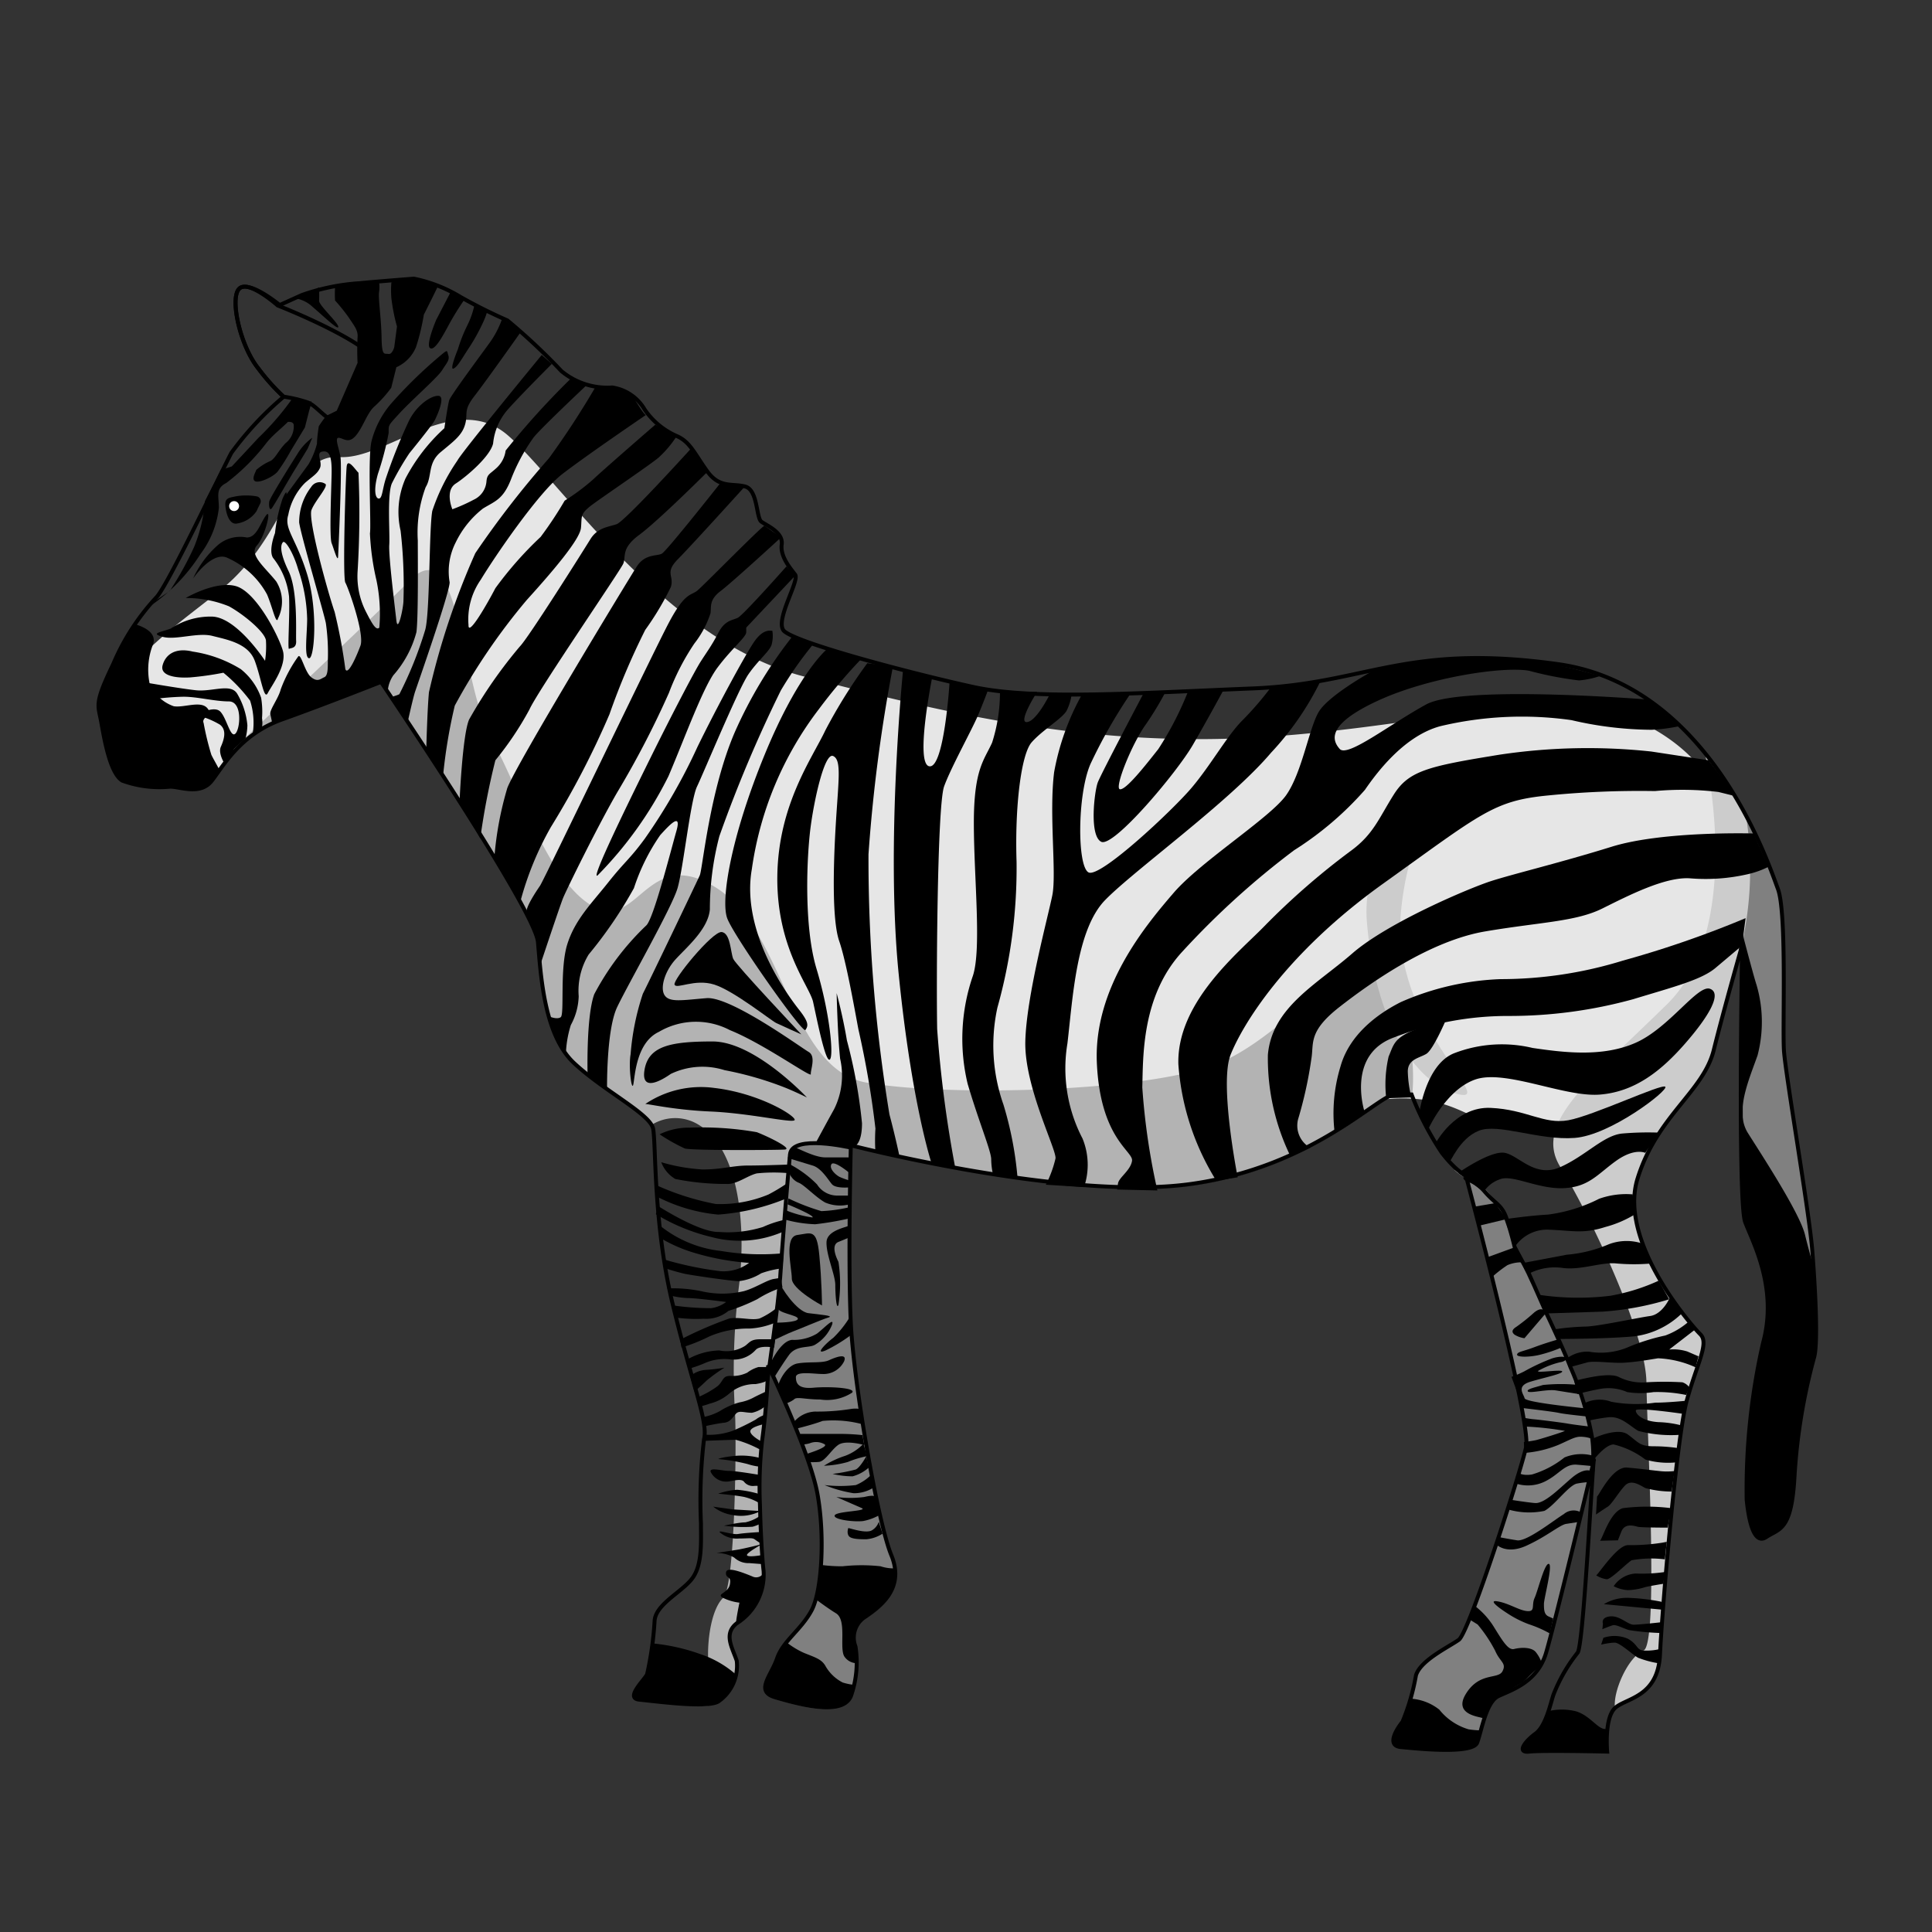 <svg id="Animals&#x52A8;&#x7269;" xmlns="http://www.w3.org/2000/svg" viewbox="0 0 128 128" width="128" height="128"><rect width="100%" height="100%" fill="#333333" stroke="none"/><defs><style>.cls-1{fill:#e6e6e6;stroke:none;}.cls-2{fill:gray;stroke:none;}.cls-3{fill:#b3b3b3;stroke:none;}.cls-4{fill:#ccc;stroke:none;}.cls-5{fill:none;stroke:#000;stroke-width:0.26px;}.cls-6{fill:#fff;stroke:none;}</style></defs><title>animals&#x52A8;&#x7269;</title><path class="cls-1" d="M109,48c-5.53-2.86-13.15,0-24.95.81s-21.63-1.62-30.82-4S37.23,32,33.69,28.88s-8.13,1.62-11.21,1.4S19.1,35,15.24,38.55c-2.31,2.1-7.27,5-8.58,9.07l0,.27c.2,1.19.59,3.37,1.39,3.86a7.18,7.18,0,0,0,3.17.4c.69,0,2,.59,2.77-.4s1.88-3.07,4.66-4.06,6.54-2.48,6.54-2.48,10.21,15.06,10.4,17.24c.06.67.13,1.52.24,2.41,9.54,3.41,23.41,8.25,27.11,9,5.79,1.13,12.58,3.51,23.13.22s10.36.65,15,.87,8.6-6.05,11.77-10.59S116.39,51.76,109,48Z"/><path class="cls-2" d="M99.26,112.4c.79-.4,2.58-.89,3.17-2.87.51-1.69,2.52-10,3-12.23,0-.53.08-1,.08-1.48,0-2.71-3.35-9.51-4-10.67s-1.74-4.09-2-4.77a6.55,6.55,0,0,0-2-2.39,4.63,4.63,0,0,0-1.17-.49,2.46,2.46,0,0,0,.71.51s4.36,16.35,4,18-3.77,12.29-4.46,12.78S94.11,110,93.81,111a14.5,14.5,0,0,1-.89,3.07c-.4.5-1.09,1.59-.1,1.68s4.76.5,5.05-.3S98.47,112.79,99.26,112.4Z"/><path class="cls-3" d="M91.92,65.1c-2.17-3.43-6.51,3.66-11.54,5.48s-17.93,2.06-23,1.14-5.37-10.05-9.94-12.91-5.14,2.86-8.11,1.26-4.91-7.77-6.85-11.31-2-13.6-5.28-10.35c-3,3-11.7,11.17-11.7,11.17l.05.18a7.64,7.64,0,0,1,3.11-2.07c2.77-1,6.54-2.48,6.54-2.48s10.21,15.06,10.4,17.24.4,6.14,2.38,8c1.82,1.73,4.56,3.13,5.14,4.11a2.94,2.94,0,0,1,3.23,0C48.68,76,49.47,80.33,49,84.88a46.11,46.11,0,0,0-.3,8.8c.1,2,0,11.43-.78,12.17s-1.07,2.77-1,4.16a9.34,9.34,0,0,1-.76,3,3.14,3.14,0,0,0,1.51-.21,2.88,2.88,0,0,0,1.19-2.68c-.3-.89-.89-1.78,0-2.48a3.81,3.81,0,0,0,1.78-3.47c-.1-.84-.2-2.6-.24-4.35a27.46,27.46,0,0,1,.14-4.27,45.67,45.67,0,0,0,.4-5s2.77,5.75,3.27,8.52.3,6.44-.4,7.73-1.88,2-2.28,3.17-1.49,2.18-.1,2.58,4.46,1.29,5-.1a6.75,6.75,0,0,0,.3-3.27,1.63,1.63,0,0,1,.69-2c1-.69,2.58-1.88,1.68-4.06s-2.48-11.3-2.68-15.36,0-11.79,0-11.79,14.17,3.67,22.39,2.58,12.58-5.95,13.67-5.95h1.08A12.46,12.46,0,0,0,91.92,65.1Z"/><path class="cls-2" d="M56.35,87.82c-.18-3.74,0-10.57,0-11.63A4.16,4.16,0,0,0,55,75.86c-1.38-.11-2.53-.18-2.64.63s-1.11,10.26-1.2,14.61a44.71,44.71,0,0,1,3,8c.5,2.77.3,6.44-.4,7.73s-1.88,2-2.28,3.17-1.49,2.18-.1,2.58,4.46,1.29,5-.1a6.75,6.75,0,0,0,.3-3.27,1.63,1.63,0,0,1,.69-2c1-.69,2.58-1.88,1.68-4.06S56.55,91.88,56.35,87.82Z"/><path class="cls-4" d="M110,109.62c.1-2.87,1.09-14.37,1.78-16.84s1.49-3.77.89-4.36-5.45-6.14-4.16-10.31,4.36-5.75,5.05-8.52,1.88-6.94,1.88-6.94-.3,17,.2,18.33,2.18,4.36,1.19,8a43.67,43.67,0,0,0-1.09,10.4c.1,1,.4,3.07,1.29,2.48s1.68-.4,1.88-4A38.46,38.46,0,0,1,120.17,90c.3-.89.1-4.56-.1-7.13s-1.78-11.69-1.88-13.28.2-9.12-.4-10.7a30.81,30.81,0,0,0-4.84-9c.29,1.33,2.41,11.82-2.5,16.64-5.25,5.15-8.88,7.89-7.07,10.79s5.66,10.9,5.7,14.26.82,17.36-.19,17.77-2.06,2.73-1.89,3.84C107.68,112.5,109.86,112.5,110,109.62Z"/><path class="cls-2" d="M115.61,81c.5,1.29,2.18,4.36,1.19,8a43.67,43.67,0,0,0-1.09,10.4c.1,1,.4,3.07,1.29,2.48s1.68-.4,1.88-4A38.46,38.46,0,0,1,120.17,90c.3-.89.1-4.56-.1-7.13s-1.78-11.69-1.88-13.28.2-9.12-.4-10.7A35.55,35.55,0,0,0,115.67,54a22.76,22.76,0,0,1-.37,9l.12-.41S115.11,79.7,115.61,81Z"/><polygon class="cls-2" points="115.11 63.72 115.11 63.72 115.11 63.72 115.11 63.72"/><path class="cls-4" d="M97.56,50.73s-7.55,3.69-7,10.35,3.19,10.67,6,11.4-4.47-4.65-3.74-12.13S97.56,50.73,97.56,50.73Z"/><path class="cls-5" d="M27.42,18.46s-2.58.2-3.57.3a14.14,14.14,0,0,0-3.86.79l-1.46.66s-2.11-1.75-2.71-1.05.1,3.77,1.29,5.25a13.86,13.86,0,0,0,1.68,1.88A21.36,21.36,0,0,0,15.33,30c-.69,1.29-4.26,8.92-5,9.61A15.18,15.18,0,0,0,7.5,44c-1.29,2.68-1,2.68-.79,3.86s.59,3.37,1.39,3.86a7.18,7.18,0,0,0,3.17.4c.69,0,2,.59,2.77-.4s1.88-3.07,4.66-4.06,6.54-2.48,6.54-2.48,10.21,15.06,10.4,17.24.4,6.14,2.38,8,5.05,3.37,5.25,4.36,0,6.24,1.29,11.59,2.38,7.83,2.08,9a34.24,34.24,0,0,0-.2,5.55c0,1.29.1,2.77-.59,3.67s-2.38,1.68-2.48,2.77a21.93,21.93,0,0,1-.5,3.57c-.2.4-1.49,1.59-.5,1.68s4.56.59,5.25.1a2.88,2.88,0,0,0,1.19-2.68c-.3-.89-.89-1.78,0-2.48a3.81,3.81,0,0,0,1.78-3.47c-.1-.84-.2-2.6-.24-4.35a27.46,27.46,0,0,1,.14-4.27,45.67,45.67,0,0,0,.4-5s2.77,5.75,3.27,8.52.3,6.44-.4,7.73-1.88,2-2.28,3.17-1.49,2.18-.1,2.58,4.46,1.29,5-.1a6.76,6.76,0,0,0,.3-3.27,1.63,1.63,0,0,1,.69-2c1-.69,2.58-1.88,1.68-4.06s-2.48-11.3-2.68-15.36,0-11.79,0-11.79,14.17,3.67,22.39,2.58,12.58-5.95,13.67-5.95h1.09a19.83,19.83,0,0,0,2,3.86c1,1.29,1.59,1.49,1.59,1.49s4.36,16.35,4,18-3.77,12.29-4.46,12.78S94.11,110,93.81,111a14.5,14.5,0,0,1-.89,3.07c-.4.5-1.09,1.59-.1,1.68s4.76.5,5.05-.3.59-2.68,1.39-3.07,2.58-.89,3.17-2.87,3.27-13.08,3.17-12.78-.69,12.49-1.09,12.78a10.7,10.7,0,0,0-1.59,2.77c-.2.59-.5,2.08-1.19,2.58s-1.29,1.29-.4,1.19,5.15,0,5.15,0-.2-2.18.5-2.87,2.87-.69,3-3.57,1.09-14.37,1.78-16.85,1.49-3.77.89-4.36-5.45-6.14-4.16-10.31,4.36-5.75,5.05-8.52,1.88-6.94,1.88-6.94-.3,17,.2,18.33,2.18,4.36,1.19,8a43.67,43.67,0,0,0-1.09,10.4c.1,1,.4,3.07,1.29,2.48s1.68-.4,1.88-4A38.46,38.46,0,0,1,120.17,90c.3-.89.1-4.56-.1-7.13s-1.78-11.69-1.88-13.28.2-9.12-.4-10.7S113.33,45.41,103.22,44,90.54,45.31,83,45.61s-14.47.79-18.53-.1-12.09-3-12.58-3.77,1.09-3.27.79-3.67-1-1.19-.89-2-1-1.25-1.35-1.51-.22-2.11-1.08-2.33-1.68.13-2.5-1-1.12-1.94-2-2.33a5,5,0,0,1-2.15-1.77,3,3,0,0,0-2.15-1.46,4.75,4.75,0,0,1-3.36-1.08,40.39,40.39,0,0,0-3.58-3.36,34.6,34.6,0,0,1-3.1-1.55A9.67,9.67,0,0,0,27.42,18.46Z"/><path class="cls-5" d="M18.4,20.24s-2-1.78-2.58-1.09.1,3.77,1.29,5.25a13.86,13.86,0,0,0,1.68,1.88,9.06,9.06,0,0,1,1.62.39c.61.24,1.27,1.27,2.12,1.39s2.66-1.82,2.78-3.45S18.4,20.24,18.4,20.24Z"/><path d="M14,50a18.6,18.6,0,0,1-.51-2.1c-.17-.4.68-.51.23-1s-1.53,0-2.21-.11a2.72,2.72,0,0,1-1.59-1.47,4.58,4.58,0,0,1,.23-2.66c.23-.73-.6-1.12-1.16-1.29A25.1,25.1,0,0,0,7.5,44c-1.29,2.68-1,2.68-.79,3.86s.59,3.37,1.39,3.86a7.18,7.18,0,0,0,3.17.4c.69,0,2,.59,2.77-.4.16-.19.32-.43.51-.69C14.35,50.64,14.1,50.22,14,50Z"/><path d="M13.58,33.2a10.09,10.09,0,0,1-.73,3.06,21.29,21.29,0,0,1-1.59,2.87c-.37.31-2,1.28-1.28,1a11.81,11.81,0,0,0,3.3-3.42,6.22,6.22,0,0,0,1.22-3.06c0-.79-.24-1.28.49-1.65a14,14,0,0,0,2.69-2.69c.49-.61,1.28-1.16,1.59-1.59s.72-1.18.72-1.18-.47-.49-.72,0A18,18,0,0,1,17.13,29l-1.77,1.9-.73.24Z"/><path d="M12.79,38.33S14,36.56,15,36.93a5.56,5.56,0,0,1,2.69,2.45c.37.86.61,2.08.73,1.59a2.51,2.51,0,0,0-.12-2.45c-.73-.92-1.83-1.77-1.28-2.38s1-2.51.61-2-.61,1.47-1.28,1.47a2.27,2.27,0,0,0-1.9.49A6.62,6.62,0,0,0,12.79,38.33Z"/><path d="M12.3,39.62a7.49,7.49,0,0,1,2.87.55c1,.55,2.38,1.71,2.45,2.26a6.39,6.39,0,0,1-.06,1.35s-1.9-2.93-3.55-2.93a4.76,4.76,0,0,0-2.69.79c-.61.24-1.41.31-.55.55s2.32-.31,3.3-.06,2.38.49,2.81,1.65.61,2.63.86,2.14,1.28-1.83,1-2.81-1.77-3.91-3.12-4.28S12.3,39.62,12.3,39.62Z"/><path d="M9.42,45.18s2.45.43,3.55.55,2.32-.49,2.75.24a5,5,0,0,1,.67,2.08,3.58,3.58,0,0,1-.12.86l-.73.67-.67,1s-.43-.67-.24-1.1.43-1.1-.06-1.47A5.44,5.44,0,0,0,13,47.38s1.16-.67,1.59-.24.67,1.77,1,1.47.49-2.14-.43-2.14-2.08-.31-3-.31a17.65,17.65,0,0,0-2.14.18Z"/><path d="M14.8,44.57a19.84,19.84,0,0,1-2.2.31c-1,.06-2-.12-1.83-.79s.79-1.22,2-.92a8.43,8.43,0,0,1,3.18,1.16,4.21,4.21,0,0,1,1.35,1.9,5.61,5.61,0,0,1,.06,1.35,2,2,0,0,1,0,.61l-.61.37a4.76,4.76,0,0,0-.18-2.14A10.5,10.5,0,0,0,14.8,44.57Z"/><path d="M17.24,33.36a.33.33,0,0,0-.21-.47,4,4,0,0,0-1.44,0c-.39.09-.7.09-.66.6s.26,1.32.8,1.19A1.92,1.92,0,0,0,17,33.86C17.07,33.69,17.17,33.51,17.24,33.36Z"/><path d="M18.75,28s.67-.19.71.15a1.4,1.4,0,0,1-.54,1.21c-.5.52-.67,1-1,1.18a3.58,3.58,0,0,0-.95.6c0,.09-.32.56-.09.73s1.18-.24,1.51-.62a12.55,12.55,0,0,0,.86-1.36l.95-1.57.28-1.1s.2-.66.14-.63c-.26.15-1-.24-1-.24s-.6.82-.67.93A4.25,4.25,0,0,0,18.75,28Z"/><path d="M20.69,29a3.62,3.62,0,0,0-1,1.1c-.43.67-1.81,2.89-1.85,3.12s0,.67.17.45,1.18-2,1.49-2.5.88-1.44.88-1.44Z"/><path d="M21.62,27.55a7.39,7.39,0,0,0-.5.69S21,29,21,29.4a5.44,5.44,0,0,1-.56,1.36l-1.46,2s.06-.45-.26.28a10.66,10.66,0,0,0-.5,2.28s-.45,1.14-.13,1.64a5,5,0,0,1,1.06,2.56c.06,1.21-.11,3.55,0,3.47s.5,0,.47-.54.13-3.3-.5-4.61-.52-1.77-.37-1.92.69.71,1,1.79A10.9,10.9,0,0,1,20.35,41c0,1-.22,2.58.13,2.61s.6-3.17-.13-5.56-1.55-3-1.25-3.94A4.08,4.08,0,0,1,20.2,32c.54-.47.82-.6,1-1s-.3-1,.15-1.08.65.24.62,1.51-.15,4.16,0,4.55.41,1.31.43.9.28-6,.15-6.66-.41-1.29-.06-1.21.65.39,1.12-.19.73-1.51,1.23-1.92a8.23,8.23,0,0,0,1.08-1.21l.34-1.36A2.51,2.51,0,0,0,27.56,23a14.42,14.42,0,0,0,.52-2.15l.58-1.16.39-.8a16.4,16.4,0,0,0-1.63-.43c-.07,0-1.49.24-1.49.24a6.57,6.57,0,0,0,0,1.06,12.56,12.56,0,0,0,.37,1.87L26.12,23s-.13.5-.39.45-.43.19-.45-1.08-.22-2.52-.17-3a2.32,2.32,0,0,0,0-.71l-1.62.15a10.1,10.1,0,0,0-1.29.22,6.26,6.26,0,0,0,0,.88,12,12,0,0,1,.93,1.16c.32.5.6.8.56,1.27a16.79,16.79,0,0,0,0,1.7l-1.38,3.17Z"/><path d="M19.46,19.75a2.18,2.18,0,0,1,1.27.6c.71.6,1.72,1.59,1.68,1.29s-1.29-1.42-1.27-1.72,0-.88,0-.88a7.36,7.36,0,0,1-.71.34C20.41,19.38,19.46,19.75,19.46,19.75Z"/><path d="M29.85,19.36l-.95,1.83s-.71,1.66-.41,1.87.82-.75,1.25-1.55a18.21,18.21,0,0,1,1-1.62Z"/><path d="M31.44,20.18a5.73,5.73,0,0,1-.5,1.42,9.81,9.81,0,0,0-.6,1.53s-.58,1.4-.3,1.29.56-.67,1.06-1.42A12.83,12.83,0,0,0,32,21.37a5.31,5.31,0,0,0,.28-.73Z"/><path d="M33.27,21.11a6.2,6.2,0,0,1-.86,1.64c-.62.86-2.56,3.47-2.65,3.77s-.32,1.85-.32,1.85a12.07,12.07,0,0,0-2.58,3.34,5.52,5.52,0,0,0-.32,3.45,31.44,31.44,0,0,1,.19,4.63c0,.47-.37,2.2-.47,1.31s-.52-4.24-.47-5-.15-3.32.17-4.07a18.81,18.81,0,0,1,1.16-2s1.51-1.85,1.68-2.18.71-1.55.28-1.62-1.46.56-2,1.68a35.09,35.09,0,0,0-1.53,3.83c-.22.69-.22,1.29-.45,1.29s-.37-.54-.06-1.64a19.82,19.82,0,0,0,.71-2.71c0-.54-.06-.45.73-1.31S29,25,29.29,24.53s.52-.67.41-1,0-.41-.62.11a30.53,30.53,0,0,0-3.08,3,6.15,6.15,0,0,0-1.4,2.65c-.24,1.25,0,5.51-.09,6.05a16.8,16.8,0,0,0,.43,3.1,10.84,10.84,0,0,1,.19,3.14c-.22.24-.52-.34-.9-1.08a5.15,5.15,0,0,1-.54-2.61,62.3,62.3,0,0,0,.06-6.57c-.19-.17-.71-1-.78-.43s-.28,7.39-.09,7.71,1.29,3.4,1,4.18-.84,2-1,1.55a35.55,35.55,0,0,0-.71-3.79c-.41-1.18-1.79-6.1-1.53-6.76s1.21-1.64.88-1.74a.66.66,0,0,0-.9.22,3.83,3.83,0,0,0-.8,2.35c.11.84,1.66,6.07,1.77,6.68a14,14,0,0,1,.13,2.48c0,.54,0,1-.24,1.1s-.43.34-.86,0-.67-1.59-.86-1.38a9.14,9.14,0,0,0-1.16,2.18c-.15.6-.75,1.36-.69,1.64s.13.62.13.62,2.52-.8,3.12-1.12a26,26,0,0,1,3.06-1.21c.32-.06.93-.49,1-.34a2.49,2.49,0,0,0,.47.54,2.13,2.13,0,0,1,.37-1.06,7.05,7.05,0,0,0,1.53-2.86c.13-1,.09-5,.09-6.07a8.66,8.66,0,0,1,.52-3.53c.45-.73.11-1.59,1-2.33s1.42-1.12,1.62-1.85-.15-.88.62-1.87S34.5,22,34.5,22Z"/><path d="M36.56,24.11l-.67-.59s-5.33,6.47-5.59,7a13.16,13.16,0,0,0-1.66,3.33c-.22,1.18-.15,6.88-.48,7.92a25.68,25.68,0,0,1-1.7,4.22c-.26.15-.74.15-.48.44s1,1.55,1,1.55.37-1.7.52-2.15,2.29-6.55,2.29-7.25a4.23,4.23,0,0,1,.41-2.66A6.35,6.35,0,0,1,32,33.69c.78-.48,1.33-.59,1.85-1.92A12.43,12.43,0,0,1,35.34,29c.41-.55,3.48-3.44,3.48-3.44s-1-.48-1.07-.41a53.37,53.37,0,0,0-4.25,4.7A1.89,1.89,0,0,1,32.9,31c-.44.41-.63.41-.67.89a1.46,1.46,0,0,1-.85,1.22,11.34,11.34,0,0,1-1.41.63s-.52-1.22.22-1.7,2.29-1.81,2.48-2.66a4,4,0,0,1,.89-2.15C34.23,26.44,36.56,24.11,36.56,24.11Z"/><path d="M39.48,25.59a55.92,55.92,0,0,1-3.11,4.77,62.68,62.68,0,0,0-4.88,6.29,49.61,49.61,0,0,0-3.07,9.21c-.11,1.11-.18,3.85-.18,3.85l1.11,1.74a34.51,34.51,0,0,1,.78-4.7,41.34,41.34,0,0,1,4.77-7c1.74-1.92,3.51-4,3.59-4.77s-.11-.92.81-1.59,3.7-2.55,4.33-3.07a7.21,7.21,0,0,0,1.22-1.45l-1-.47-.44-.26s-3.37,2.92-4.11,3.62a14.21,14.21,0,0,1-1.89,1.41,25.23,25.23,0,0,1-1.59,2.4,24.12,24.12,0,0,0-3,3.4c-.52,1-1.81,3.26-1.78,2.44a4.59,4.59,0,0,1,.81-3c.92-1.52,3.81-5.77,5.4-7s5.66-4,5.55-3.92-1-1.44-1-1.44l-1.27-.44Z"/><path d="M45.77,29.73s-4.36,4.81-4.92,5-1.26.22-1.74,1S35,42.27,34.45,42.82a31,31,0,0,0-3.37,4.85c-.44,1-.63,5.36-.63,5.36l1.37,2.52a47.62,47.62,0,0,1,1-5.18A21.06,21.06,0,0,0,35.08,47c.52-1.18,6-9.17,6.21-9.65s-.18-1,1.07-1.92,4.5-4.16,4.5-4.16Z"/><path d="M47.77,31.95s-3.59,4.55-3.92,4.73-1.11,0-1.66.85-8,13.13-8.58,14.68a22.28,22.28,0,0,0-.85,4.51l1.74,2.92a20.81,20.81,0,0,1,2-4.85,56.4,56.4,0,0,0,3.88-7.47,47,47,0,0,1,2.37-5.59,18.92,18.92,0,0,0,1.7-2.85c.22-.78-.44-.92.48-1.85s4.41-4.79,4.41-4.79l-1-.06S47.84,31.91,47.77,31.95Z"/><path d="M50.65,34.83c-.15,0-4,3.92-4.44,4.29s-.81.07-1.92,2.18-8.25,17-8.51,17.38-1,1.48-.89,1.81a19.45,19.45,0,0,1,.75,2,4.56,4.56,0,0,0,0,.79l.11.78s1.33-4,1.55-4.55,2.37-4.92,3.62-7.06a61.16,61.16,0,0,0,3.4-6.55A15.78,15.78,0,0,1,46,42.64a6.61,6.61,0,0,0,1.07-2c.07-.44-.11-.89.67-1.48s4-3.55,4-3.55Z"/><path d="M52.1,37.53s-2.85,3.22-3.22,3.4-.85.15-1.29,1-.78,1.29-1.18,1.92-1.85,3.4-3.26,6.25S39.08,58.36,39.59,58a25.62,25.62,0,0,0,4.7-6.58c1.15-2.7,2.29-5.92,3.26-7.21s1.89-2,1.89-2.33v-.3l3.25-3.45Z"/><path d="M51.17,41.79c-.15,0-.63-.15-1.26.81s-2.4,4.22-3.7,6.88a38.26,38.26,0,0,1-3.48,6.07c-1,1.37-1.33,1.52-2.44,2.92s-2.18,2.44-2.7,4.07-.18,4.66-.44,4.85-.81-.07-.81-.07.3.89.52,1.37.63,1.22.63,1.22a7.08,7.08,0,0,1,.33-2A4.21,4.21,0,0,0,38.34,66,4.62,4.62,0,0,1,39,63.24a28.63,28.63,0,0,0,3-4.4,13.48,13.48,0,0,1,1.74-3.51c.63-.7,1.44-1.55,1.07-.26s-1.52,5.84-2,6.25a17.62,17.62,0,0,0-3.44,4.55c-.55,1.52-.44,5.4-.44,5.4l1.29,1s-.07-4,.67-5.55,3.62-6.58,4-7.88.85-5.81,1.29-6.73,2.74-6.47,3.4-7.43,1.44-1.55,1.55-2A2.22,2.22,0,0,0,51.17,41.79Z"/><path d="M52.5,42.16a29.57,29.57,0,0,0-3.81,6.33C47,52.4,46.55,57.58,46.36,58s-3.26,6.84-3.77,7.84a16.68,16.68,0,0,0-.81,4c-.15.85.07,2.52.18,2s.18-2.77,1.7-3.48a4.84,4.84,0,0,1,4.7-.11c2.22.89,5.4,3.18,5.36,2.92s.37-1.18-.15-1.48S48.4,66,46.81,66.13s-2.44.3-2.77-.18,0-1.59.7-2.37,2.18-2,2.29-3.33a19.17,19.17,0,0,1,.63-4.85,89.76,89.76,0,0,1,4.07-9.65,24.24,24.24,0,0,1,2.18-3.11Z"/><path d="M54.8,43s-1.89,1.52-4.14,7-2.92,9.65-2.48,10.84,5,7.66,5.18,7.4.26-.48-.41-1.33-3.88-5.1-3.14-9.32A22.64,22.64,0,0,1,54.24,47a35.43,35.43,0,0,1,2.81-3.33Z"/><path d="M53.09,68.53s-4.33-4.59-4.51-5-.18-1.74-.78-1.78-3.22,3.14-3.11,3.48,1.33-.41,2.63,0,3.74,2.37,4.11,2.55S53.09,68.53,53.09,68.53Z"/><path d="M53.46,72.71S50,69,47.21,69s-4.25.3-4.51,1.89,1.33.55,1.74.26A4.86,4.86,0,0,1,48,70.9a22.32,22.32,0,0,1,4.07,1.18C52.8,72.38,53.46,72.71,53.46,72.71Z"/><path d="M42.74,73.15a6.61,6.61,0,0,1,4.59-1.07c3.14.37,5.62,2,5.29,2.15s-3-.48-5.55-.59S42.74,73.08,42.74,73.15Z"/><path d="M43.7,75.15a4.4,4.4,0,0,1,2-.44,21,21,0,0,1,4.44.3c.85.33,2.4,1.11,1.85,1.15s-6.14.07-6.62-.07A12.11,12.11,0,0,1,43.7,75.15Z"/><path d="M43.81,77a12.13,12.13,0,0,0,2.74.48c1.29,0,2-.26,3-.26s2.85-.07,2.85-.07l0,.59a11,11,0,0,0-2.26,0c-.63.15-1.33.74-2,.7a16.86,16.86,0,0,1-3.4-.33A2.17,2.17,0,0,1,43.81,77Z"/><path d="M43.55,78.55a17.23,17.23,0,0,0,3.88,1.22,8.34,8.34,0,0,0,3.48-.63,12.15,12.15,0,0,0,1.29-.78l0,1a14.62,14.62,0,0,1-4.62,1.11,11.06,11.06,0,0,1-4.11-1.22Z"/><path d="M43.63,79.92s2.7,1.74,4,1.7a7.79,7.79,0,0,0,2.92-.33A7.07,7.07,0,0,1,52,80.81l0,.74a7.2,7.2,0,0,1-4.85.41,12.77,12.77,0,0,1-3.7-1.52Z"/><path d="M43.7,81.18a7.79,7.79,0,0,0,4.07,1.7,16.06,16.06,0,0,0,4.14.15l-.07,1a6.16,6.16,0,0,0-1.41.33,3.56,3.56,0,0,1-1.48.52c-.44,0-3-.37-3.55-.48A13.73,13.73,0,0,1,44,84l-.11-.59a22.6,22.6,0,0,0,3.85.81,2.83,2.83,0,0,0,1.89-.55,16.8,16.8,0,0,1-3.74-.7,9.74,9.74,0,0,1-2.22-1Z"/><path d="M44.22,85.36a9.36,9.36,0,0,1,2.22.18,6.19,6.19,0,0,0,2.85,0c.78-.22,1.52-.74,2-.81l.44-.07.11.63a7.26,7.26,0,0,0-1.66.78,13,13,0,0,1-1.92.78,2.3,2.3,0,0,1-1.63.52,10.19,10.19,0,0,1-1.81-.07c.11,0-.21-.81-.21-.81a17.92,17.92,0,0,0,2.5.18,2.12,2.12,0,0,0,1-.41S46.14,86,45.59,86a5.45,5.45,0,0,1-1.22-.18Z"/><path d="M45.07,88.76a25.39,25.39,0,0,1,3.26-1.41c.67-.11,1.48.15,2,0a5.09,5.09,0,0,0,1.18-.74l-.11,1a5,5,0,0,1-1.74.41,6.54,6.54,0,0,0-2.66.52,11.58,11.58,0,0,1-1.85.74Z"/><path d="M45.55,90.06a4.5,4.5,0,0,1,2.11-.59,2.32,2.32,0,0,0,1.7-.3c.3-.22.37-.44,1-.44s1,0,1,0l-.07.55s-.92-.18-1.22.15a1.94,1.94,0,0,1-1.7.63,3.24,3.24,0,0,0-1.7.26,7.87,7.87,0,0,1-.92.33Z"/><path d="M45.73,91.17a1.82,1.82,0,0,1,1-.41A11,11,0,0,0,48,90.61a11.58,11.58,0,0,0-1.18.85c-.26.26-.81.74-.81.74"/><path d="M46.14,92.61a6.38,6.38,0,0,0,1.41-.78c.41-.37.3-.7.89-.67a2.21,2.21,0,0,0,1.07-.22,2.24,2.24,0,0,1,.74-.37l.66,0-.07.87s-.11.15-.78.26a2.58,2.58,0,0,0-1.7.59A3.16,3.16,0,0,1,47,93a3.86,3.86,0,0,1-.63.18Z"/><path d="M46.51,93.9a3.8,3.8,0,0,0,1.18-.41A4.74,4.74,0,0,1,49,92.91a3.13,3.13,0,0,0,.89-.3c.33-.18,1-.48,1-.48l-.07.92a2,2,0,0,1-1,.55c-.52,0-.85-.18-1.07.07s-.37.55-.78.59-1.22.22-1.22.22Z"/><path d="M46.66,95.05a4.66,4.66,0,0,0,1.89-.26,14.75,14.75,0,0,0,1.52-.74,1.87,1.87,0,0,1,.67-.33l-.11.63s-.92.18-.92.48.82.72.82.72l-.08.54a7.62,7.62,0,0,0-1.7-.7c-.3,0-2.09.07-2.09.07Z"/><path d="M50.36,96.6a4.75,4.75,0,0,0-1.59-.15c-.85.07-1.29.22-1.15.22a12.37,12.37,0,0,1,1.92.33,3.89,3.89,0,0,0,.89.18Z"/><path d="M50.28,97.71s-1.52-.26-2-.26-1.44-.3-1.15.15a1.14,1.14,0,0,0,1.15.55c.41-.07.81-.18,1,0a.74.74,0,0,0,.63.3,2.5,2.5,0,0,1,.44,0Z"/><path d="M50.36,99a7.56,7.56,0,0,0-1.52-.3,4.82,4.82,0,0,0-1.26.26s1.22.11,1.74.22a3.66,3.66,0,0,1,1,.41Z"/><path d="M50.39,100.11,48.54,100l-1.29-.18a2.68,2.68,0,0,0,1.26.55A2.82,2.82,0,0,0,50.39,100.11Z"/><path d="M50.38,100.41a2.67,2.67,0,0,1-1,.45c-.44,0-1.41.22-1.41.22a9.3,9.3,0,0,0,1.89.07,2.67,2.67,0,0,0,.55-.22Z"/><path d="M50.38,101.5s-1.06.06-1.47.13-1.37-.3-1.22-.11a1.7,1.7,0,0,0,1.26.41c.67,0,.89-.07,1.07.07a3.3,3.3,0,0,0,.48.3Z"/><path d="M50.5,102.3s-1.18.3-1.63.37l-1.41.22a2.38,2.38,0,0,1,1.18.3,1.37,1.37,0,0,0,1,.37l.92.07-.15-.59s-.85.15-.92,0S50.5,102.3,50.5,102.3Z"/><path d="M50.61,104.17a.56.56,0,0,1-.77.27c-.55-.22-1.7-.7-1.74-.26s.37.18.26.78-.92.63-.48.89a3.35,3.35,0,0,0,1.11.33s-.37,1.76-.17,1.46,1.05-1,1.35-1.57a6,6,0,0,0,.48-1.22Z"/><path d="M47.63,112.79A3.44,3.44,0,0,0,48.82,111a6.79,6.79,0,0,0-2.42-1.41,12.92,12.92,0,0,0-3.17-.71,10.57,10.57,0,0,1-.35,2.1c-.2.4-1.49,1.59-.5,1.68S46.94,113.29,47.63,112.79Z"/><path d="M55.83,111.47a2.75,2.75,0,0,1-1.15-1.11c-.26-.44-.67-.55-1.41-.85a5.37,5.37,0,0,1-1.09-.65A3.62,3.62,0,0,0,51.5,110c-.4,1.19-1.49,2.18-.1,2.58s4.46,1.29,5-.1a6.34,6.34,0,0,0,.24-.85A3.64,3.64,0,0,1,55.83,111.47Z"/><path d="M57.34,107.24c.87-.61,2.21-1.61,1.9-3.33a2.79,2.79,0,0,1-.9-.14,11.58,11.58,0,0,0-2.52,0,10.43,10.43,0,0,1-1.42-.09,12.37,12.37,0,0,1-.33,2.29c.41.31.93.68,1.31.91.74.44.22,2.26.55,2.85a1,1,0,0,0,.79.46,6.41,6.41,0,0,0-.08-1A1.63,1.63,0,0,1,57.34,107.24Z"/><path d="M57.46,43.94a34.68,34.68,0,0,0-2.78,4.45c-.87,1.85-3.12,4.92-3.18,9.66s2.14,7.29,2.37,8.33.81,4,1.1,3.82,0-3.12-.87-6-.64-7.52-.4-9.37.93-5,1.5-4.74.35,1.56.17,4.57-.23,6.36.23,7.69,1,4.4,1.27,5.84A61.52,61.52,0,0,1,58,74.77a11.94,11.94,0,0,0,0,1.56l1.62.4s-.29-1.39-.69-2.89a103.94,103.94,0,0,1-1.39-17.24,105,105,0,0,1,1.62-12.44Z"/><path d="M55.43,65.8s.06,2.72.23,4.34a5,5,0,0,1-.4,3.35c-.52.93-1.2,2.2-1.2,2.2l2.29.34s.76.12.76-1.61a34.1,34.1,0,0,0-1-5.49C55.84,67.31,55.43,65.8,55.43,65.8Z"/><path d="M59.83,44.4s-1.16,11.45-.29,20.13,2.2,12.61,2.2,12.61l1.56.29a80,80,0,0,1-1.21-9.25c-.06-3.07,0-14.81.46-16.08s1.85-3.76,2.26-4.74.64-1.62.64-1.62l-2.54-.52s-.35,5.67-1.33,5.55.17-5.84.17-5.84Z"/><path d="M66.25,45.79a10.93,10.93,0,0,1-.52,3.41c-.52,1.16-1.21,1.74-1.21,5.32s.52,8.33-.06,10.12a12.78,12.78,0,0,0-.35,7.17c.75,2.54,1.56,4.45,1.56,5a4.77,4.77,0,0,0,.12,1l1.62.17a23.37,23.37,0,0,0-.93-4.8,11.77,11.77,0,0,1-.4-6.42,34.22,34.22,0,0,0,1.27-9.66c-.12-3.59.29-7.11,1-7.92s2-1.56,2.31-2.08A3.5,3.5,0,0,0,71,46L69.55,46s-.87,1.78-1.51,1.84.67-2,.67-2Z"/><path d="M71.69,46a16.58,16.58,0,0,0-1.85,5.15c-.35,2.78.17,6.71-.12,8.16S68,66,67.93,69s2.08,7.17,2,7.75a7.48,7.48,0,0,1-.64,1.74l2.53.16a4.6,4.6,0,0,0-.1-3.22,10.05,10.05,0,0,1-1-6.3c.35-2.95.58-7.52,2.49-9.49s8.27-6.54,11-9.77a19.42,19.42,0,0,0,3.26-4.71l-3.3.42a21.78,21.78,0,0,1-1.87,2.16c-1,1-2.08,2.95-3.35,4.45s-6.07,6-6.83,5.61-.75-5.15.12-7.17A34,34,0,0,1,74.87,46Z"/><path d="M75.73,46s-2.78,5.26-3,5.84-.58,3.53.23,3.93,5-4.57,6.07-6.42,2.07-3.71,2.07-3.71l-2.36.1a21.52,21.52,0,0,1-2,3.89c-.87,1.1-2.14,2.72-2.54,2.66S75,49.26,75.91,48a21.1,21.1,0,0,0,1.33-2.2Z"/><path d="M90.83,44.52S88,46.08,87.36,47.18s-1.1,4-2.14,5.49-5.67,4.4-7.46,6.48-5.32,6.25-5.09,11.28S75.1,76.27,75,76.91s-.87,1.1-.93,1.5l-.06.4,2.67.06a44.75,44.75,0,0,1-1-6.83c.06-2-.06-6.07,2.66-9a54.21,54.21,0,0,1,7.4-6.71,21.52,21.52,0,0,0,4.69-4c.87-1.27,2.66-3.59,5-4.22a23.37,23.37,0,0,1,8.68-.4,23.85,23.85,0,0,0,5.32.64,11.71,11.71,0,0,0,1.79-.23l-2-1.77s-12.31-1-14.73.32-5.21,3.53-5.73,2.95-.87-1.62,2.49-3.18,8.33-2.31,10.06-2a23.08,23.08,0,0,0,3.3.64,5.87,5.87,0,0,0,1.39-.29,26.74,26.74,0,0,0-11.09-1C90.44,44.42,90.83,44.52,90.83,44.52Z"/><path d="M113.2,50.37l-3.8-.58A39.39,39.39,0,0,0,99.35,50c-4.68.76-6,1.05-7,2.63S91,55.28,89.47,56.39a48.29,48.29,0,0,0-5.73,5c-1.64,1.69-5.79,5-5.67,9.12a16.76,16.76,0,0,0,2.51,7.71L82,78s-1.23-6.2-.47-8.12,3.57-6.66,10.11-11.34,7.31-5.49,10.93-5.84a61.37,61.37,0,0,1,7.07-.29,20.07,20.07,0,0,1,4.21.06l1.17.29Z"/><path d="M116.18,55.22s-6-.18-9.41.88-6.55,1.81-8,2.28-6.84,2.75-9.18,4.79S84.27,66.74,84,69.89a14.82,14.82,0,0,0,1.51,6.74l1.3-.59A1.68,1.68,0,0,1,86,74.16a27.2,27.2,0,0,0,.88-4c.18-1.05-.23-1.81,1.87-3.45s6-4.38,9.64-5,6-.64,7.77-1.52,4.15-2.1,5.79-2a12.48,12.48,0,0,0,3.92-.29,5.92,5.92,0,0,0,1.29-.47Z"/><path d="M115.41,62.65l.24-1.82a67.8,67.8,0,0,1-8.12,2.81,27.44,27.44,0,0,1-8.12,1.23,18,18,0,0,0-6.6,1.52c-1.05.53-3.33,1.87-4,4.27A10.62,10.62,0,0,0,88.42,75l2-1.29s-1.29-3.86,2-5a20.68,20.68,0,0,1,7.48-1.4,30.86,30.86,0,0,0,8.3-1.11c2.69-.82,4.56-1.29,5.49-2.1Z"/><path d="M91.84,72.76A8.17,8.17,0,0,1,92,70c.35-.82.35-1.23,1.81-1.81a9.31,9.31,0,0,1,2-.65s-.85,2-1.31,2.28-1.23.35-1.23,1.17a7.92,7.92,0,0,0,.24,1.72Z"/><path d="M94,73.93s.41-3.39,2.34-4.15a8.77,8.77,0,0,1,5.2-.35c2,.29,4.62.64,6.84-.35s4.09-3.86,4.91-3.57-.06,1.81-1.64,3.62-3.33,3.21-5.67,3.39-6.25-1.69-8.24-1-3.16,3.39-3.16,3.39Z"/><path d="M95.08,75.8s1.29-2.51,3.68-2.4,3.51,1.11,5.14.82,6.2-2.45,6.43-2.22-3.62,3.21-6,3.39-5.08-1-6.37-.47S96.13,77,96,77,95.08,75.8,95.08,75.8Z"/><path d="M96.61,77.71s2.15-1.51,3.09-1.33,2,1.69,3.68.94,2.86-2.1,4.09-2.22a19.72,19.72,0,0,1,2.45-.06L109,76.38s-.7-.35-1.93.53-1.81,1.75-3.51,1.81-3.39-.94-4.21-.58a2.08,2.08,0,0,0-1.05.82Z"/><polygon points="97.65 79.95 99.06 79.71 99.81 80.77 97.89 81.23 97.65 79.95"/><path d="M100.34,82.64a2.57,2.57,0,0,1,2.28-1.17c1.58.06,2.28.29,3.74-.18a7.36,7.36,0,0,0,1.93-.82l-.12-1.34a5.33,5.33,0,0,0-2.22.29,10.46,10.46,0,0,1-3.39,1.05c-1.17.06-2.75.29-2.75.29Z"/><path d="M98.59,83.28l1.75-.64.64,1a2.34,2.34,0,0,0-1.11.18,8.29,8.29,0,0,0-1.05.82Z"/><path d="M101.28,84.39A3.75,3.75,0,0,1,103.5,84c1.23.18,2.63-.41,3.62-.29a13.26,13.26,0,0,0,2.28,0l-.64-1.34a3.34,3.34,0,0,0-2.16.06,9,9,0,0,1-2.81.7l-2.81.53Z"/><path d="M102,85.79a17.68,17.68,0,0,0,4.68.06,13.13,13.13,0,0,0,3.21-1l.7,1.23a19.34,19.34,0,0,1-4.44.82l-3.74.12Z"/><path d="M103,88.07a16.73,16.73,0,0,1,2-.18c.82,0,3.45-.58,4.32-.7s1.34-1.28,1.34-1.28l.75,1.12a5.5,5.5,0,0,1-3.09,1.5c-1.81.18-5.14.18-5.14.18Z"/><path d="M101,88.66l1.4-1.64s-.12-.58-.76-.06a12.82,12.82,0,0,1-1.17.94c-.29.18-.35.35-.12.53A1.68,1.68,0,0,0,101,88.66Z"/><path d="M103.58,89.22a9.47,9.47,0,0,1-1.49.52c-.71.19-1.62.19-1.58,0s.36-.19,1.13-.48,1.56-.51,1.56-.51Z"/><path d="M104,90.58s-.29-.58-.19-.58a2.26,2.26,0,0,1,1.45-.45,4.67,4.67,0,0,0,2.52-.26,13.67,13.67,0,0,1,2.55-.81,4.91,4.91,0,0,0,1.49-.87l.48.48-1.71,1.32a3.09,3.09,0,0,1,1.2.13l.74.32-.19.73a6.68,6.68,0,0,0-2.49-.6c-.81.13-1.36.23-2.2.29s-2.1-.16-2.55,0Z"/><path d="M104.29,91.48c.16,0,2.16-.61,2.94-.26a3.42,3.42,0,0,0,1.84.36,20.58,20.58,0,0,1,2.39,0,.93.93,0,0,1,.48.36l-.23.48a9.33,9.33,0,0,0-2.16-.19,5.68,5.68,0,0,1-1.74,0,3.12,3.12,0,0,0-1.68-.23c-.78.13-1.62.36-1.62.36Z"/><path d="M104.91,93a2.24,2.24,0,0,1,1.84-.13,8.94,8.94,0,0,0,2.91.06c.81,0,2.09-.13,2.09-.13l-.24.87s-3.1-.45-3.13-.23.39.71,1.49.78a6.89,6.89,0,0,1,1.58.23l-.13.61a8.54,8.54,0,0,1-2.78-.26c-.61-.36-1.16-1-2-.9s-1.29.23-1.29.23Z"/><path d="M105.49,95.33s1.65-.81,2.36-.29.78.78,1.71.78a10.91,10.91,0,0,1,1.68.13l-.23.94a5.41,5.41,0,0,1-2-.19,5.62,5.62,0,0,0-2.1-1c-.55,0-1.31,1-1.31,1Z"/><path d="M105.81,99.14c.1,0,1-2,2-1.91s1.45.16,2.13.23a4.2,4.2,0,0,0,1,0l-.19,1.36a6.89,6.89,0,0,1-1.74-.23c-.36-.19-.94-.61-1.36-.16s-.87,1.23-1.13,1.39-.78.52-.78.52Z"/><path d="M106,102.08c.16-.1.65-1.91,1.52-2.16a12.7,12.7,0,0,1,3.2,0l-.23,1.29s-1.78,0-2-.06-.84-.26-1.07.32l-.23.58Z"/><path d="M105.75,104.37c.1,0,1.39-2,2.1-2a13.59,13.59,0,0,0,2.26-.16l.32-.06-.13,1.16a7.4,7.4,0,0,0-2.2.06c-.36.23-1.36,1.26-1.65,1.26A1.8,1.8,0,0,1,105.75,104.37Z"/><path d="M106.91,105.09a1.89,1.89,0,0,1,1.45-.84,10.59,10.59,0,0,0,1.94-.1l-.1.78s-1,.16-1.23.23a4,4,0,0,1-1.13.19A2.35,2.35,0,0,1,106.91,105.09Z"/><path d="M106.26,106.28a3,3,0,0,1,1.58-.42,13.51,13.51,0,0,1,2.23.26s.13.52,0,.52Z"/><path d="M106.2,107.57s-.16-.42.48-.48,1.16.55,1.55.55,1.81-.16,1.81-.16v.71a16.58,16.58,0,0,1-2.1-.19c-.45-.13-.87-.39-1.1-.32s-.68.26-.68.26Z"/><path d="M106.23,108.51a2.25,2.25,0,0,1,1.62.06c.68.39.55.71,1,.78a3.68,3.68,0,0,0,1.13-.1l-.13.94a6.31,6.31,0,0,1-1.32-.36c-.36-.19-1.2-1-1.55-1s-.9.13-.9.13Z"/><path d="M98.22,113.84c0-.1-2-.16-1.1-1.62s2.13-.94,2.42-1.49-.16-.61-.48-1.36a9.42,9.42,0,0,0-1.16-1.74l-.58-.36.36-.9A5.19,5.19,0,0,1,99,107.83c.58.94.94,1.52,1.32,1.42s1.16-.16,1.45.23a2.46,2.46,0,0,1,.39.74l-1.26,1.23a13.94,13.94,0,0,0-1.87,1.2A13,13,0,0,0,98.22,113.84Z"/><path d="M102.68,108.22a7.93,7.93,0,0,0-1.39-.61,7,7,0,0,1-1.45-.74s-1.42-.9-.65-.78,1.45.61,2,.65.26-.39.48-.87.65-2.29.94-2.26-.32,2.29-.32,2.65,0,.71.32.84l.29.13Z"/><path d="M99.12,102.31s.65.71,2,.1,2.23-1.39,2.65-1.45l.84-.13.1-.65a1,1,0,0,0-1.1.13c-.68.42-2.46,1.84-3.1,1.74s-1.29-.23-1.29-.23Z"/><path d="M99.9,100a5,5,0,0,0,2.42.1c.68-.36,1.62-1.71,2.16-1.81a5.77,5.77,0,0,1,.9-.1l0-.74s-.42-.23-1.23.45-1.81,1.74-2.46,1.68-1.68-.23-1.68-.23Z"/><path d="M100.38,98.27a2.57,2.57,0,0,0,1.94-.1c1-.48,1.32-1.2,2.16-1.13s1.07.1,1.07.1l-.06-.71a2.9,2.9,0,0,0-1.84.13,6.34,6.34,0,0,1-2.16,1.13c-.68.1-.81-.13-.94-.06S100.38,98.27,100.38,98.27Z"/><path d="M101,96.26a7.39,7.39,0,0,0,2.29-.55c.87-.39,1.1-.55,1.52-.52a2.22,2.22,0,0,1,.65.13l-.16-.81s-.9-.1-1.42-.19-1.91-.26-2.26-.29-.81-.13-.81-.13l.19.61a20.65,20.65,0,0,1,2.68.29c-.19.1-1.65.55-1.91.61s-.81.13-.81.13Z"/><path d="M100.9,93.29s2,.23,2.39.32,2,.25,2,.25l-.21-.55s-4-.38-4.07-.67-.58-.81.39-1.1,2.13-.52,2.1-.68-1.94.16-1.55-.06a5.58,5.58,0,0,1,1.42-.55.74.74,0,0,0,.48-.26s-.23-.23-1,0a13.48,13.48,0,0,0-1.87.87,7.25,7.25,0,0,1-.84.36Z"/><path d="M104.63,91.76a11.68,11.68,0,0,0-2.41,0c-.39.13-1.1.26-1,.42s1.29-.16,1.87-.06l1.63.26Z"/><path d="M118.88,97.93A38.46,38.46,0,0,1,120.17,90a28,28,0,0,0,0-6c-.24-.86-.46-1.68-.58-2.18-.35-1.46-2.91-5.36-3.79-6.76s.06-3.49.64-5.13a8.72,8.72,0,0,0-.06-4.66c-.23-.7-1-3.67-1-3.67s-.13,1-.26,2.13l.3-1.07s-.3,17,.2,18.33,2.18,4.36,1.19,8a43.67,43.67,0,0,0-1.09,10.4c.1,1,.4,3.07,1.29,2.48S118.68,101.5,118.88,97.93Z"/><path d="M97.29,114.57a3.89,3.89,0,0,1-1.93-1.3,3.38,3.38,0,0,0-1.92-.73,4.53,4.53,0,0,1-.53,1.53c-.4.5-1.09,1.59-.1,1.68s4.76.5,5.05-.3c.08-.21.16-.5.25-.81C97.84,114.64,97.53,114.61,97.29,114.57Z"/><path d="M106.34,114.55c-.49,0-1-.89-1.92-1.17a3.86,3.86,0,0,0-1.88,0,4.09,4.09,0,0,1-.81,1.46c-.69.5-1.29,1.29-.4,1.19s5.15,0,5.15,0a8.71,8.71,0,0,1,0-1.42C106.42,114.63,106.41,114.55,106.34,114.55Z"/><path d="M52.59,76c.17,0,1.33.68,2.08.68s1.69,0,1.69,0l-.12,1s-1-.83-1.16-.54.29.7.54.83a5,5,0,0,0,.7.25l-.08.45s-.87.08-1.12-.21-.7-1.07-1.28-1.24l-1.65-.5Z"/><path d="M52.35,77.15a7.26,7.26,0,0,1,1.78,1.32,1.58,1.58,0,0,0,1.36.74c.41,0,.79,0,.79,0v.58a2.52,2.52,0,0,1-1.61-.12c-.66-.37-1.41-1.2-1.78-1.32a1.16,1.16,0,0,1-.57-.57Z"/><path d="M52.24,79.4a14.17,14.17,0,0,0,2.18.84A10,10,0,0,0,56.2,80v.74a20.22,20.22,0,0,1-2.19.37,8.51,8.51,0,0,1-2-.31l0-.64a7.27,7.27,0,0,0,1.82.5c.17-.12-1.65-.87-1.65-.87Z"/><path d="M54.46,86.49s-2-1.07-2-1.78-.54-2.77.37-2.89,1.28-.45,1.45,1.32S54.46,86.49,54.46,86.49Z"/><path d="M56.28,81.17c0,.12-1.48.28-1.52,1.11s.58,2.19.58,2.85.08,1.69.21,1.32a9.42,9.42,0,0,0,0-2.85c-.17-.33-.5-1.12,0-1.32s.7-.29.7-.29Z"/><path d="M51.68,85c0,.21,1.09,1.9,1.88,2s1.74.17,1.32.29-2.07.83-2.31.91-1.28.58-1.28.58l.11-1.15s1.46,0,1.46-.26-1.41-.36-1.35-.78S51.68,85,51.68,85Z"/><path d="M50.9,90.6c.13-.26.79-1.75,1.57-1.83a3,3,0,0,0,1.65-.41c.45-.33,1.2-1.16,1-.58A2.69,2.69,0,0,1,54,89.09c-.41.25-1.24,0-1.74.7s-1,1.53-1,1.53Z"/><path d="M56.33,87.21a6.9,6.9,0,0,1-1.13,1.43c-.45.33-1.28,1.16-.5.83a10.31,10.31,0,0,0,1.65-1Z"/><path d="M51.57,91.78c0-.17.5-1.32,1.28-1.45s1.61,0,2.07-.21,1.24-.5,1,.08a1.52,1.52,0,0,1-1.45.83c-.54,0-1.74-.21-1.74.21s.17.79,1.16.7,2.89,0,2.56.33a3.06,3.06,0,0,1-2.11.45c-1,0-1.57-.21-1.74,0A1.72,1.72,0,0,1,52,93Z"/><path d="M52.56,94.26A1.93,1.93,0,0,1,54,93.52a14.24,14.24,0,0,0,2.36-.17,1.79,1.79,0,0,1,.62,0l.12,1a7.4,7.4,0,0,0-2.6-.21c-.66.25-1.69.5-1.69.5Z"/><path d="M53,95c.12,0,2,0,2.73,0a13.78,13.78,0,0,1,1.41.08l.12.66s-1.24-.37-1.74,0-.87,1.12-1.32,1.12a4.75,4.75,0,0,1-.7,0l-.17-.5s1.53-.45,1.32-.66a1.12,1.12,0,0,0-1-.08,1.86,1.86,0,0,1-.58.08Z"/><path d="M54.59,97.11A6.13,6.13,0,0,1,56,96.45a3.22,3.22,0,0,0,1.2-.79s.29.83.17.83a6.51,6.51,0,0,0-1.2.37A6.78,6.78,0,0,1,54.59,97.11Z"/><path d="M55.16,97.65a11.62,11.62,0,0,0,1.53-.29c.29-.12.7-.87.7-.87l.17.74a2.63,2.63,0,0,1-1.07.58A5.72,5.72,0,0,1,55.16,97.65Z"/><path d="M54.63,98.39a8.9,8.9,0,0,0,2.07,0,3.13,3.13,0,0,0,1-.66l.17.83a2.43,2.43,0,0,1-1.32.37A8.75,8.75,0,0,1,54.63,98.39Z"/><path d="M55.41,99.18a7.08,7.08,0,0,0,1.85,0c.74-.18.69,0,.69,0l.31,1.2a3.54,3.54,0,0,1-1.06.39c-.54.08-2-.08-1.9-.37s2.33-.28,1.76-.5Z"/><path d="M56.2,101.24c.12,0,1.24.41,1.61.12a1,1,0,0,0,.41-.54l.25.79a2.36,2.36,0,0,1-1.07.37c-.41,0-1,0-1.16-.21S56.2,101.24,56.2,101.24Z"/><path class="cls-5" d="M50.84,91.46s.75-5.19.85-6.84.51-6.79.65-8.14,4-.45,4-.45"/><path class="cls-5" d="M97.08,78c0,.23.55.09,1.28.94s1.15.87,1.46,1.81.53,1.87.53,1.87l.94,1.75L102.45,87s1.19,2.51,1.59,3.56a20.48,20.48,0,0,1,1.45,4.75,9.46,9.46,0,0,1-.1,2.91"/><circle class="cls-6" cx="15.51" cy="33.53" r="0.33"/></svg>